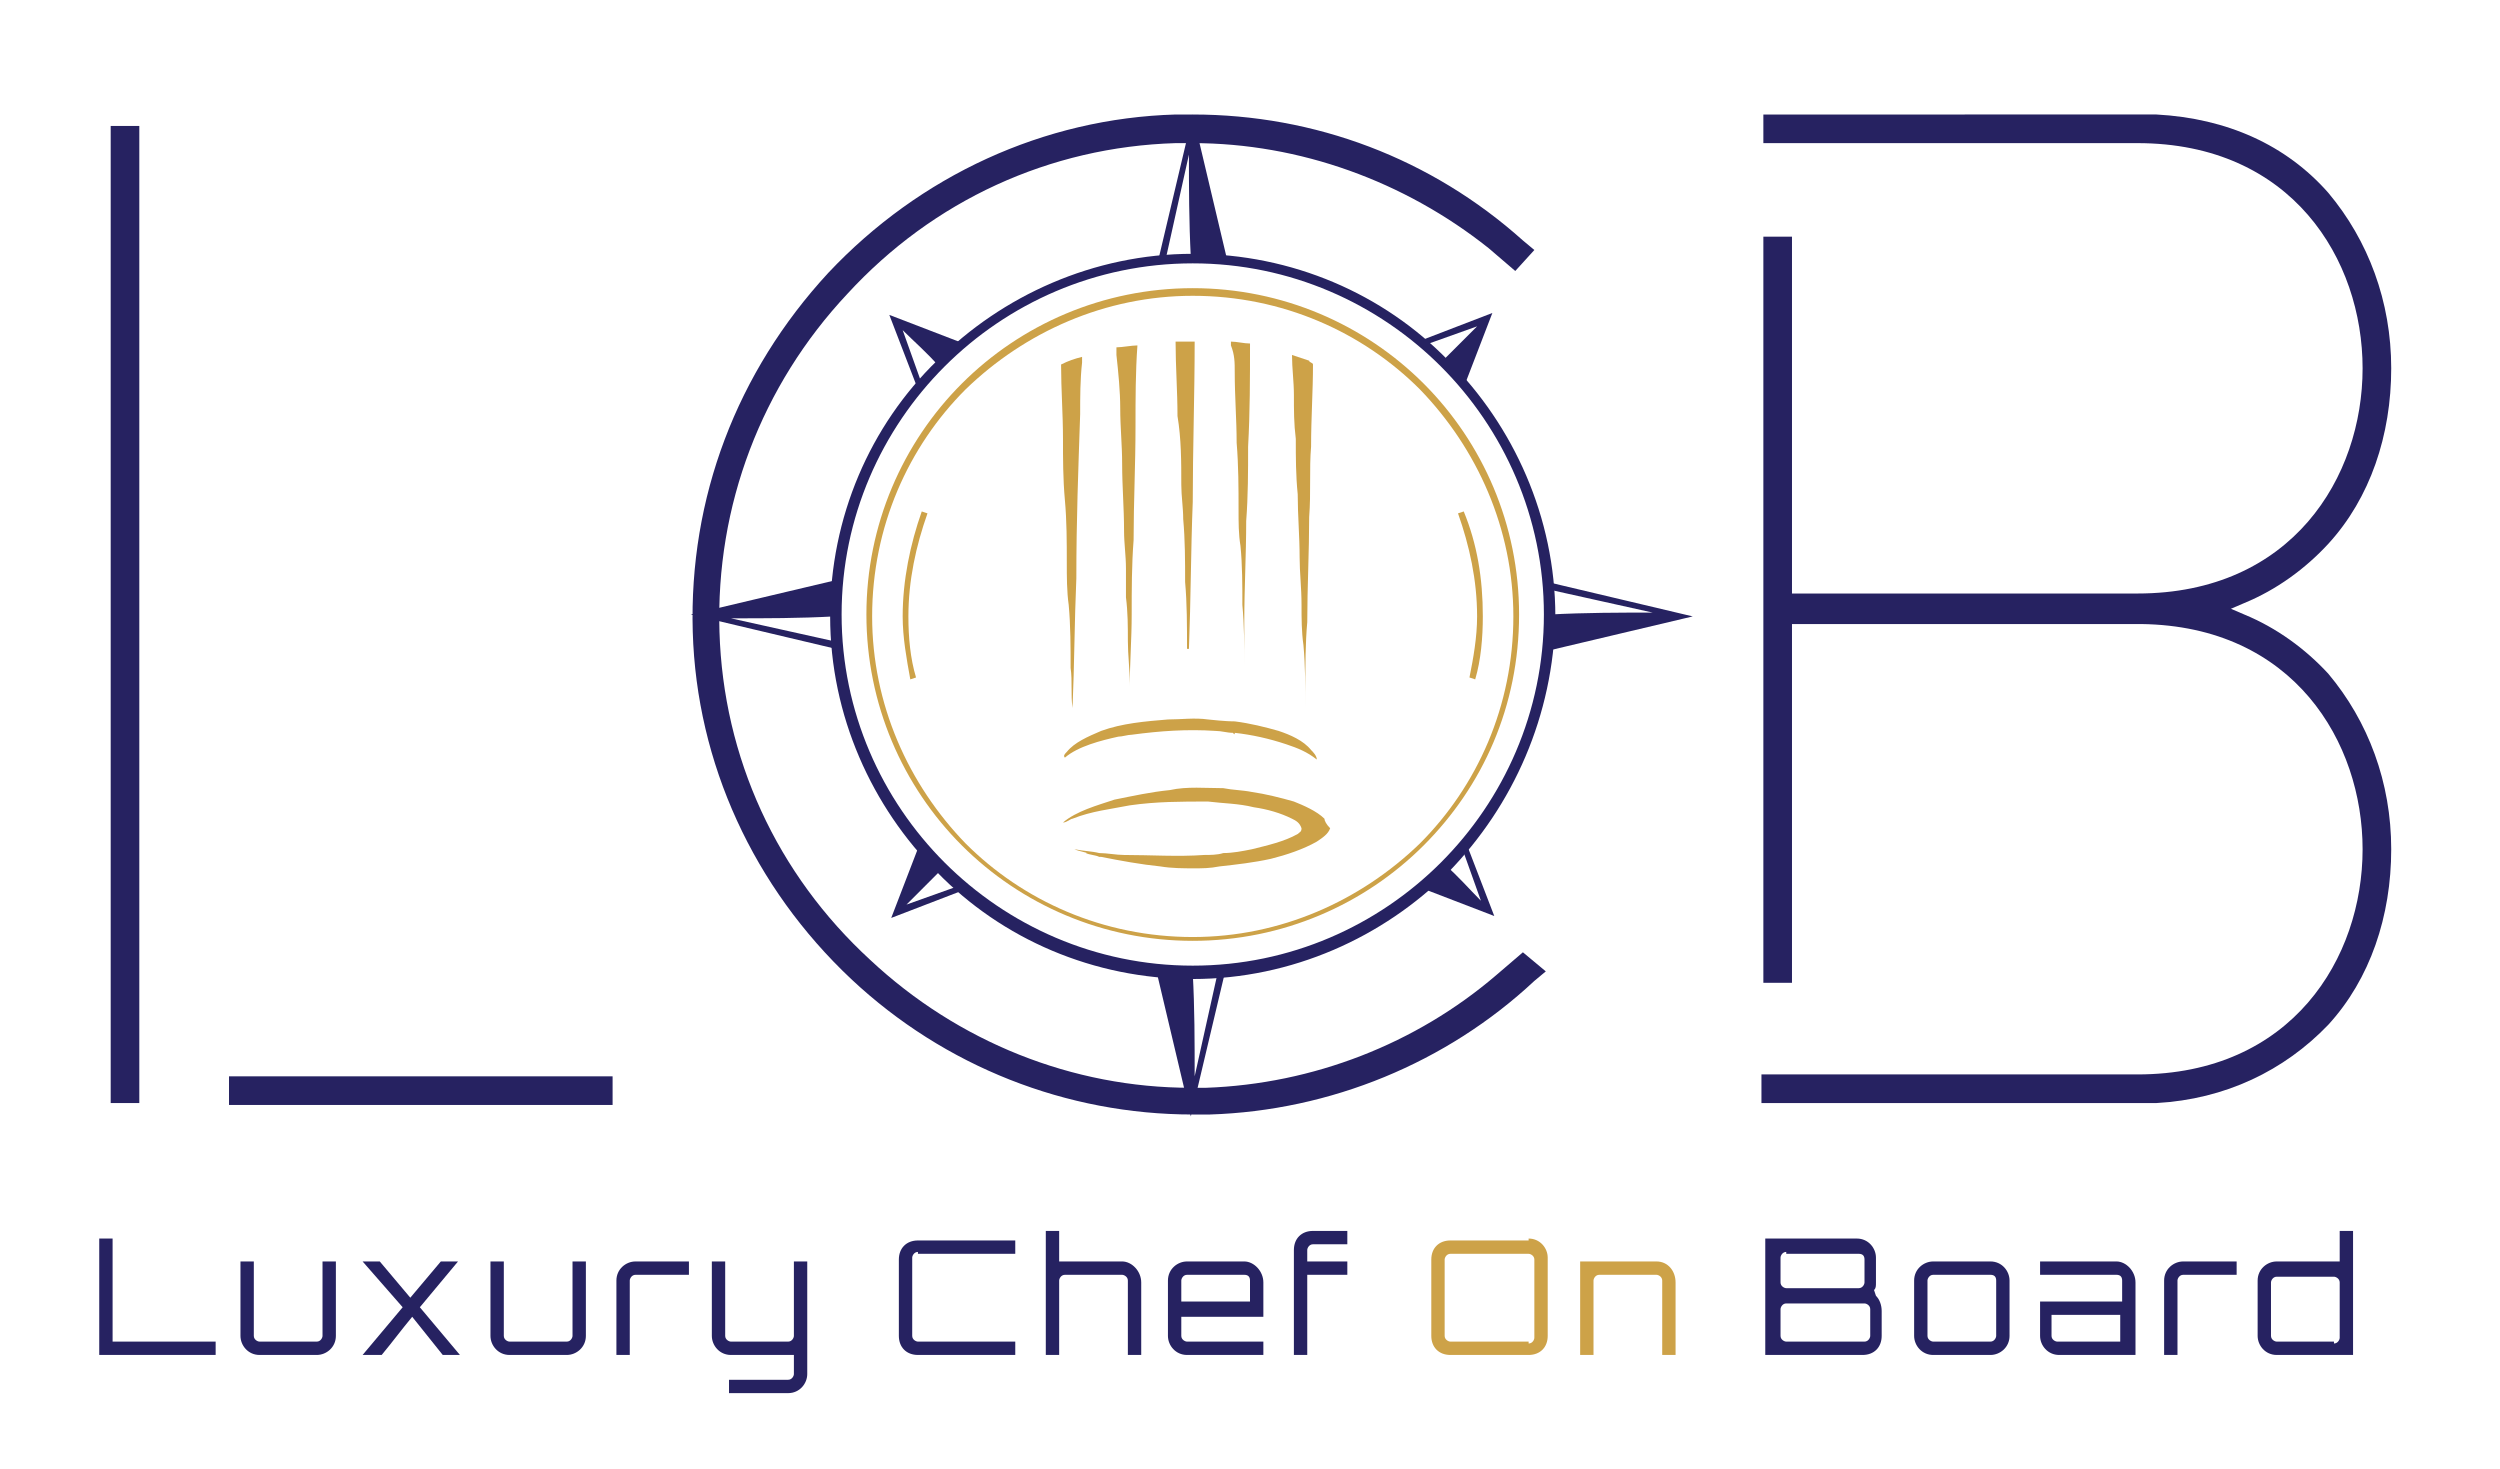 <?xml version="1.0" encoding="utf-8"?>
<!-- Generator: Adobe Illustrator 21.1.0, SVG Export Plug-In . SVG Version: 6.00 Build 0)  -->
<svg version="1.1" id="Layer_1" xmlns="http://www.w3.org/2000/svg" xmlns:xlink="http://www.w3.org/1999/xlink" x="0px" y="0px"
	 viewBox="0 0 131 77" style="enable-background:new 0 0 131 77;" xml:space="preserve">
<style type="text/css">
	.st0{fill:#262261;}
	.st1{fill:#CDA248;}
	.st2{fill-rule:evenodd;clip-rule:evenodd;fill:#262261;}
	.st3{fill-rule:evenodd;clip-rule:evenodd;fill:#CDA248;}
</style>
<g>
	<g>
		<path class="st0" d="M5.2,64.9h0.7v5.4h5.4V71H5.2V64.9z"/>
		<path class="st0" d="M17.6,66.1V70c0,0.6-0.5,1-1,1h-3c-0.6,0-1-0.5-1-1v-3.9h0.7V70c0,0.2,0.2,0.3,0.3,0.3h3
			c0.2,0,0.3-0.2,0.3-0.3v-3.9H17.6z"/>
		<path class="st0" d="M24,66.1L22,68.5l2.1,2.5h-0.9l-1.6-2c-0.5,0.6-1.1,1.4-1.6,2H19l2.1-2.5L19,66.1h0.9l1.6,1.9
			c0.5-0.6,1.1-1.3,1.6-1.9H24z"/>
		<path class="st0" d="M30.7,66.1V70c0,0.6-0.5,1-1,1h-3c-0.6,0-1-0.5-1-1v-3.9h0.7V70c0,0.2,0.2,0.3,0.3,0.3h3
			c0.2,0,0.3-0.2,0.3-0.3v-3.9H30.7z"/>
		<path class="st0" d="M36.1,66.1v0.7h-2.8c-0.2,0-0.3,0.2-0.3,0.3V71h-0.7v-3.9c0-0.6,0.5-1,1-1H36.1z"/>
		<path class="st0" d="M41.3,73h-3.1v-0.7h3.1c0.2,0,0.3-0.2,0.3-0.3V71h-3.3c-0.6,0-1-0.5-1-1v-3.9H38V70c0,0.2,0.2,0.3,0.3,0.3h3
			c0.2,0,0.3-0.2,0.3-0.3v-3.9h0.7V72C42.3,72.5,41.9,73,41.3,73z"/>
		<path class="st0" d="M48.1,65.6c-0.2,0-0.3,0.2-0.3,0.3V70c0,0.2,0.2,0.3,0.3,0.3h5.1V71h-5.1c-0.6,0-1-0.4-1-1V66
			c0-0.6,0.4-1,1-1h5.1v0.7H48.1z"/>
		<path class="st0" d="M59.8,67.2V71h-0.7v-3.9c0-0.2-0.2-0.3-0.3-0.3h-3c-0.2,0-0.3,0.2-0.3,0.3V71h-0.7v-6.5h0.7v1.6h3.3
			C59.3,66.1,59.8,66.6,59.8,67.2z"/>
		<path class="st0" d="M66.2,67.2v1.8h-4.3V70c0,0.2,0.2,0.3,0.3,0.3h4V71h-4c-0.6,0-1-0.5-1-1v-2.9c0-0.6,0.5-1,1-1h3
			C65.7,66.1,66.2,66.6,66.2,67.2z M65.5,68.2v-1.1c0-0.2-0.1-0.3-0.3-0.3h-3c-0.2,0-0.3,0.2-0.3,0.3v1.1H65.5z"/>
		<path class="st0" d="M68.5,65.5v0.6h2.1v0.7h-2.1V71h-0.7v-5.5c0-0.6,0.4-1,1-1h1.8v0.7h-1.8C68.6,65.2,68.5,65.4,68.5,65.5z"/>
		<path class="st1" d="M80.1,64.9c0.6,0,1,0.5,1,1V70c0,0.6-0.4,1-1,1h-4.1c-0.6,0-1-0.4-1-1V66c0-0.6,0.4-1,1-1H80.1z M80.1,70.4
			c0.2,0,0.3-0.2,0.3-0.3V66c0-0.2-0.2-0.3-0.3-0.3h-4.1c-0.2,0-0.3,0.2-0.3,0.3V70c0,0.2,0.2,0.3,0.3,0.3H80.1z"/>
		<path class="st1" d="M87.8,67.2V71h-0.7v-3.9c0-0.2-0.2-0.3-0.3-0.3h-3c-0.2,0-0.3,0.2-0.3,0.3V71h-0.7v-4.9h4
			C87.4,66.1,87.8,66.6,87.8,67.2z"/>
		<path class="st0" d="M98.3,67.9c0.2,0.2,0.3,0.5,0.3,0.8V70c0,0.6-0.4,1-1,1h-5.1v-6.1h4.8c0.6,0,1,0.5,1,1v1.3
			c0,0.2,0,0.3-0.1,0.4L98.3,67.9z M93.6,65.6c-0.2,0-0.3,0.2-0.3,0.3v1.3c0,0.2,0.2,0.3,0.3,0.3h3.8c0.2,0,0.3-0.2,0.3-0.3V66
			c0-0.2-0.1-0.3-0.3-0.3H93.6z M98,68.6c0-0.2-0.2-0.3-0.3-0.3h-4.1c-0.2,0-0.3,0.2-0.3,0.3V70c0,0.2,0.2,0.3,0.3,0.3h4.1
			c0.2,0,0.3-0.2,0.3-0.3V68.6z"/>
		<path class="st0" d="M104.3,66.1c0.6,0,1,0.5,1,1V70c0,0.6-0.5,1-1,1h-3c-0.6,0-1-0.5-1-1v-2.9c0-0.6,0.5-1,1-1H104.3z
			 M101.3,66.8c-0.2,0-0.3,0.2-0.3,0.3V70c0,0.2,0.2,0.3,0.3,0.3h3c0.2,0,0.3-0.2,0.3-0.3v-2.9c0-0.2-0.1-0.3-0.3-0.3H101.3z"/>
		<path class="st0" d="M111.9,67.2V71h-4c-0.6,0-1-0.5-1-1v-1.8h4.3v-1.1c0-0.2-0.1-0.3-0.3-0.3h-4v-0.7h4
			C111.4,66.1,111.9,66.6,111.9,67.2z M111.1,68.9h-3.6V70c0,0.2,0.2,0.3,0.3,0.3h3.3V68.9z"/>
		<path class="st0" d="M117.2,66.1v0.7h-2.8c-0.2,0-0.3,0.2-0.3,0.3V71h-0.7v-3.9c0-0.6,0.5-1,1-1H117.2z"/>
		<path class="st0" d="M123.3,64.5V71h-4c-0.6,0-1-0.5-1-1v-2.9c0-0.6,0.5-1,1-1h3.3v-1.6H123.3z M122.3,70.4c0.2,0,0.3-0.2,0.3-0.3
			v-2.9c0-0.2-0.2-0.3-0.3-0.3h-3c-0.2,0-0.3,0.2-0.3,0.3V70c0,0.2,0.2,0.3,0.3,0.3H122.3z"/>
	</g>
	<g>
		<g>
			<rect x="12" y="56.4" class="st0" width="20.1" height="1.5"/>
		</g>
		<g>
			<rect x="5.8" y="6.6" class="st0" width="1.5" height="51.2"/>
		</g>
	</g>
	<g>
		<path class="st0" d="M81,50.9l-0.6,0.5c-4.6,4.3-10.7,6.8-17,7c-0.3,0-0.6,0-0.9,0c-6.6,0-13-2.5-17.9-7.1
			c-5.1-4.8-8.1-11.3-8.3-18.2c-0.2-7,2.3-13.6,7.1-18.8C48.2,9.2,54.7,6.2,61.6,6c0.3,0,0.6,0,0.9,0c6.4,0,12.5,2.3,17.3,6.6
			l0.6,0.5l-1,1.1L78,13c-4.4-3.5-9.9-5.5-15.5-5.5c-0.3,0-0.6,0-0.9,0c-6.6,0.2-12.7,3-17.2,7.9c-4.5,4.8-6.9,11.1-6.7,17.7
			c0.2,6.6,3,12.7,7.9,17.2c4.6,4.3,10.6,6.7,16.8,6.7c0.3,0,0.6,0,0.8,0c5.6-0.2,11-2.3,15.2-5.9l1.4-1.2L81,50.9z"/>
	</g>
	<g>
		<g>
			<path class="st0" d="M117.6,32.2l-0.7-0.3l0.7-0.3c1.7-0.7,3.2-1.8,4.4-3.1c2.2-2.4,3.3-5.7,3.3-9.2s-1.2-6.7-3.3-9.2
				c-2.2-2.5-5.3-3.9-9-4.1l-0.3,0v0h-1L94.2,6h-1.8v1.5H112c8.1,0,11.8,6.1,11.8,11.8c0,5.7-3.7,11.8-11.8,11.8h-0.8l-0.3,0
				l-16.7,0h-0.3V12.4h-1.5v39.1h1.5V32.7h18.3c8,0.1,11.6,6.2,11.6,11.8c0,5.7-3.7,11.8-11.8,11.8h-0.8l-0.3,0H92.3v1.5h1.8l18.6,0
				v0l0.3,0c3.6-0.2,6.7-1.7,9-4.1c2.2-2.4,3.3-5.7,3.3-9.2c0-3.5-1.2-6.7-3.3-9.2C120.8,34,119.3,32.9,117.6,32.2z"/>
		</g>
	</g>
</g>
<g>
	<path class="st2" d="M62.5,50.6c5.1,0,9.7-2.1,13-5.4c3.3-3.3,5.4-7.9,5.4-13c0-5.1-2.1-9.7-5.4-13c-3.3-3.3-7.9-5.4-13-5.4
		c-5.1,0-9.7,2.1-13,5.4c-3.3,3.3-5.4,7.9-5.4,13c0,5.1,2.1,9.7,5.4,13C52.8,48.5,57.4,50.6,62.5,50.6L62.5,50.6z M75.9,45.7
		c-3.4,3.4-8.2,5.6-13.4,5.6c-5.2,0-10-2.1-13.4-5.6c-3.4-3.4-5.6-8.2-5.6-13.4c0-5.2,2.1-10,5.6-13.4c3.4-3.4,8.2-5.6,13.4-5.6
		c5.2,0,10,2.1,13.4,5.6c3.4,3.4,5.6,8.2,5.6,13.4C81.4,37.5,79.3,42.2,75.9,45.7z"/>
	<path class="st3" d="M62.5,49.1c4.6,0,8.8-1.9,11.9-4.9c3-3,4.9-7.2,4.9-11.9c0-4.6-1.9-8.8-4.9-11.9c-3-3-7.2-4.9-11.9-4.9
		c-4.6,0-8.8,1.9-11.9,4.9c-3,3-4.9,7.2-4.9,11.9c0,4.6,1.9,8.8,4.9,11.9C53.6,47.2,57.8,49.1,62.5,49.1L62.5,49.1z M74.6,44.3
		c-3.1,3.1-7.4,5-12.1,5c-4.7,0-9-1.9-12.1-5c-3.1-3.1-5-7.4-5-12.1c0-4.7,1.9-9,5-12.1c3.1-3.1,7.4-5,12.1-5c4.7,0,9,1.9,12.1,5
		c3.1,3.1,5,7.4,5,12.1C79.6,37,77.7,41.2,74.6,44.3z"/>
	<path class="st2" d="M60.7,13.6c0.6-2.5,1.2-5.1,1.8-7.6c0.6,2.5,1.2,5.1,1.8,7.6l0,0.2l-0.2,0c-0.3,0-0.5,0-0.8-0.1
		c-0.2,0-0.5,0-0.7,0h0h0h0h0h0h0h0h0h0c-0.2,0-0.5,0-0.7,0c-0.3,0-0.5,0-0.8,0.1l-0.2,0L60.7,13.6L60.7,13.6z M62.3,8.1l-1.2,5.4
		c0.2,0,0.4,0,0.6,0c0.2,0,0.4,0,0.7,0C62.3,11.6,62.3,9.8,62.3,8.1z"/>
	<path class="st2" d="M81.1,30.5c2.5,0.6,5.1,1.2,7.6,1.8c-2.5,0.6-5.1,1.2-7.6,1.8l-0.2,0l0-0.2c0-0.3,0-0.5,0.1-0.8
		c0-0.2,0-0.5,0-0.7v0v0v0v0v0v0v0v0v0c0-0.2,0-0.5,0-0.7c0-0.3,0-0.5-0.1-0.8l0-0.2L81.1,30.5L81.1,30.5z M86.6,32.1l-5.4-1.2
		c0,0.2,0,0.4,0,0.6c0,0.2,0,0.4,0,0.7C83.1,32.1,84.9,32.1,86.6,32.1z"/>
	<path class="st2" d="M64.2,50.9c-0.6,2.5-1.2,5.1-1.8,7.6c-0.6-2.5-1.2-5.1-1.8-7.6l0-0.2l0.2,0c0.3,0,0.5,0,0.8,0.1
		c0.2,0,0.5,0,0.7,0h0h0h0h0h0h0h0h0h0c0.2,0,0.5,0,0.7,0c0.3,0,0.5,0,0.8-0.1l0.2,0L64.2,50.9L64.2,50.9z M62.6,56.4l1.2-5.4
		c-0.2,0-0.4,0-0.6,0c-0.2,0-0.4,0-0.7,0C62.6,52.8,62.6,54.6,62.6,56.4z"/>
	<path class="st2" d="M43.8,34c-2.5-0.6-5.1-1.2-7.6-1.8c2.5-0.6,5.1-1.2,7.6-1.8l0.2,0l0,0.2c0,0.3,0,0.5-0.1,0.8
		c0,0.2,0,0.5,0,0.7v0v0v0v0v0v0v0v0v0c0,0.2,0,0.5,0,0.7c0,0.3,0,0.5,0.1,0.8l0,0.2L43.8,34L43.8,34z M38.3,32.4l5.4,1.2
		c0-0.2,0-0.4,0-0.6c0-0.2,0-0.4,0-0.7C41.9,32.4,40.1,32.4,38.3,32.4z"/>
	<path class="st2" d="M74.3,17.9c1.3-0.5,2.6-1,3.9-1.5c-0.5,1.3-1,2.6-1.5,3.9l0,0.1l-0.1-0.2c-0.2-0.2-0.4-0.4-0.5-0.6
		c-0.2-0.2-0.3-0.4-0.5-0.5l0,0l0,0l0,0l0,0l0,0l0,0l0,0l0,0l0,0c-0.2-0.2-0.4-0.3-0.5-0.5c-0.2-0.2-0.4-0.4-0.6-0.5l-0.2-0.1
		L74.3,17.9L74.3,17.9z M77.4,17.1l-2.8,1c0.1,0.1,0.3,0.3,0.4,0.4c0.2,0.1,0.3,0.3,0.5,0.5C76.2,18.3,76.8,17.7,77.4,17.1z"/>
	<path class="st2" d="M76.8,44.1c0.5,1.3,1,2.6,1.5,3.9c-1.3-0.5-2.6-1-3.9-1.5l-0.1,0l0.2-0.1c0.2-0.2,0.4-0.4,0.6-0.5
		c0.2-0.2,0.4-0.3,0.5-0.5l0,0l0,0l0,0l0,0l0,0l0,0l0,0l0,0l0,0c0.2-0.2,0.3-0.4,0.5-0.5c0.2-0.2,0.4-0.4,0.5-0.6l0.1-0.2L76.8,44.1
		L76.8,44.1z M77.6,47.2l-1-2.8c-0.1,0.1-0.3,0.3-0.4,0.4c-0.1,0.2-0.3,0.3-0.5,0.5C76.4,45.9,77,46.6,77.6,47.2z"/>
	<path class="st2" d="M50.6,46.6c-1.3,0.5-2.6,1-3.9,1.5c0.5-1.3,1-2.6,1.5-3.9l0-0.1l0.1,0.2c0.2,0.2,0.4,0.4,0.5,0.6
		c0.2,0.2,0.3,0.4,0.5,0.5l0,0l0,0l0,0l0,0l0,0l0,0l0,0l0,0l0,0c0.2,0.2,0.4,0.3,0.5,0.5c0.2,0.2,0.4,0.4,0.6,0.5l0.2,0.1L50.6,46.6
		L50.6,46.6z M47.5,47.4l2.8-1c-0.1-0.1-0.3-0.3-0.4-0.4c-0.2-0.1-0.3-0.3-0.5-0.5C48.8,46.1,48.1,46.8,47.5,47.4z"/>
	<path class="st2" d="M48.1,20.4c-0.5-1.3-1-2.6-1.5-3.9c1.3,0.5,2.6,1,3.9,1.5l0.1,0l-0.2,0.1c-0.2,0.2-0.4,0.4-0.6,0.5
		c-0.2,0.2-0.4,0.3-0.5,0.5l0,0l0,0l0,0l0,0l0,0l0,0l0,0l0,0l0,0c-0.2,0.2-0.3,0.4-0.5,0.5c-0.2,0.2-0.4,0.4-0.5,0.6l-0.1,0.2
		L48.1,20.4L48.1,20.4z M47.3,17.3l1,2.8c0.1-0.1,0.3-0.3,0.4-0.4c0.1-0.2,0.3-0.3,0.5-0.5C48.6,18.5,47.9,17.9,47.3,17.3z"/>
	<path class="st3" d="M77,35.5c0.2-1,0.4-2.1,0.4-3.2c0-1.9-0.4-3.7-1-5.4l0.3-0.1c0.7,1.7,1,3.5,1,5.5c0,1.1-0.1,2.3-0.4,3.3
		L77,35.5L77,35.5z M47.7,35.6c-0.2-1.1-0.4-2.2-0.4-3.3c0-1.9,0.4-3.8,1-5.5l0.3,0.1c-0.6,1.7-1,3.5-1,5.4c0,1.1,0.1,2.2,0.4,3.2
		L47.7,35.6z"/>
	<g>
		<path class="st1" d="M57.6,38.4C57.6,38.4,57.6,38.4,57.6,38.4L57.6,38.4z"/>
		<path class="st1" d="M61.9,25.4c0,0.6,0.1,1.2,0.1,1.8c0.1,1.1,0.1,2.2,0.1,3.3c0.1,1.1,0.1,2.3,0.1,3.5c0,0,0,0,0.1,0
			c0.1-2.6,0.1-5.2,0.2-7.7c0-2.8,0.1-5.6,0.1-8.4c-0.3,0-0.7,0-1,0c0,1.3,0.1,2.6,0.1,3.9C61.9,23,61.9,24.2,61.9,25.4z"/>
		<path class="st1" d="M64.7,19.5c0,1.3,0.1,2.5,0.1,3.7c0.1,1.2,0.1,2.4,0.1,3.5c0,0.7,0,1.3,0.1,1.9c0.1,1,0.1,2.1,0.1,3.1
			c0.1,1.1,0.1,2.1,0.1,3.2c0,0.3,0,0.6,0,0.9c0-0.3,0-0.7,0-1c0-0.7,0-1.5,0-2.2c0-1.8,0.1-3.5,0.1-5.3c0.1-1.3,0.1-2.6,0.1-3.9
			c0.1-1.8,0.1-3.6,0.1-5.4l0,0c-0.3,0-0.7-0.1-1-0.1c0,0,0,0.1,0,0.2C64.7,18.6,64.7,19,64.7,19.5z"/>
		<path class="st1" d="M58.7,21.4c0,1,0.1,1.9,0.1,2.9c0,1.2,0.1,2.3,0.1,3.5c0,0.7,0.1,1.3,0.1,2c0,0.5,0,1,0,1.5
			c0.1,0.8,0.1,1.5,0.1,2.3c0,0.7,0.1,1.5,0.1,2.2c0,0.1,0,0.1,0,0.2c0-1.3,0.1-2.5,0.1-3.8c0-1.3,0-2.6,0.1-3.9c0-2,0.1-3.9,0.1-6
			c0-1.4,0-2.8,0.1-4.2c-0.3,0-0.8,0.1-1.1,0.1c0,0.1,0,0.3,0,0.4C58.6,19.5,58.7,20.5,58.7,21.4z"/>
		<path class="st1" d="M55.8,26.2c0.1,1.1,0.1,2.2,0.1,3.3c0,0.7,0,1.5,0.1,2.2c0.1,1.1,0.1,2.2,0.1,3.3c0.1,0.7,0,1.4,0.1,2.1
			c0.1-2.3,0.1-4.5,0.2-6.8c0-3.1,0.1-5.6,0.2-8.6c0-0.9,0-1.8,0.1-2.7c0-0.1,0-0.2,0-0.3c-0.4,0.1-0.7,0.2-1.1,0.4l0,0
			c0,1.3,0.1,2.6,0.1,3.9C55.7,24,55.7,25.1,55.8,26.2z"/>
		<path class="st1" d="M67.9,23c0,1,0,1.9,0.1,2.9c0,1.1,0.1,2.2,0.1,3.3c0,0.8,0.1,1.6,0.1,2.5c0,0.7,0,1.4,0.1,2.1
			c0.1,1.1,0.1,2.2,0.1,3.3c0-0.3,0-0.7,0-1.1c0-1.1,0-2.3,0.1-3.4c0-1.8,0.1-3.7,0.1-5.5c0.1-1.3,0-2.5,0.1-3.7
			c0-1.5,0.1-2.9,0.1-4.3c0-0.1-0.2-0.1-0.2-0.2c-0.3-0.1-0.6-0.2-0.9-0.3c0,0.7,0.1,1.4,0.1,2.1C67.8,21.5,67.8,22.2,67.9,23z"/>
		<path class="st1" d="M55.9,39.4c-0.1,0.1-0.2,0.2-0.1,0.3c0.7-0.6,1.9-0.9,2.8-1.1c0.2,0,0.5-0.1,0.7-0.1c1.5-0.2,2.9-0.3,4.4-0.2
			c0.3,0,0.6,0.1,0.9,0.1c0.1,0.1,0.1,0.1,0.1,0c0.9,0.1,1.8,0.3,2.7,0.6c0.6,0.2,1.1,0.4,1.6,0.8c0-0.2-0.2-0.4-0.3-0.5
			c-0.4-0.5-1.1-0.8-1.7-1c-0.7-0.2-1.5-0.4-2.3-0.5c-0.1,0-0.5,0-1.4-0.1c-0.7-0.1-1.4,0-2.1,0c-1.2,0.1-2.4,0.2-3.5,0.6
			c0,0,0,0,0,0C57,38.6,56.3,38.9,55.9,39.4z M57.6,38.4L57.6,38.4C57.6,38.4,57.6,38.4,57.6,38.4z"/>
		<path class="st1" d="M69.4,42.9c-0.4-0.4-1.1-0.7-1.6-0.9c-0.7-0.2-1.5-0.4-2.2-0.5c-0.5-0.1-1-0.1-1.5-0.2
			c-0.9,0-1.9-0.1-2.8,0.1c-1,0.1-1.9,0.3-2.9,0.5c-0.9,0.3-2,0.6-2.7,1.2c0.2,0,0.4-0.2,0.5-0.2c1-0.4,2-0.5,3-0.7
			c1.4-0.2,2.7-0.2,4.1-0.2c0.8,0.1,1.6,0.1,2.4,0.3c0.7,0.1,1.4,0.3,2,0.6c0.2,0.1,0.4,0.2,0.5,0.5c0,0.2-0.1,0.2-0.2,0.3
			c-0.7,0.4-1.6,0.6-2.4,0.8c-0.5,0.1-1,0.2-1.5,0.2c-0.3,0.1-0.7,0.1-1,0.1c-1.4,0.1-2.8,0-4.2,0c-0.4,0-0.9-0.1-1.3-0.1
			c-0.4-0.1-0.8-0.1-1.3-0.2c0.2,0.1,0.8,0.2,0.6,0.2c0.2,0.1,0.5,0.1,0.7,0.2c0,0,0,0,0,0c0,0,0,0,0,0c0,0,0,0,0,0c0,0,0,0,0.1,0
			c1,0.2,2.1,0.4,3.1,0.5c0.6,0.1,1.2,0.1,1.8,0.1c0.4,0,0.8,0,1.3-0.1c0.9-0.1,1.8-0.2,2.7-0.4c0.8-0.2,1.7-0.5,2.4-0.9
			c0.3-0.2,0.6-0.4,0.7-0.7C69.5,43.2,69.4,43,69.4,42.9z"/>
	</g>
</g>
</svg>
